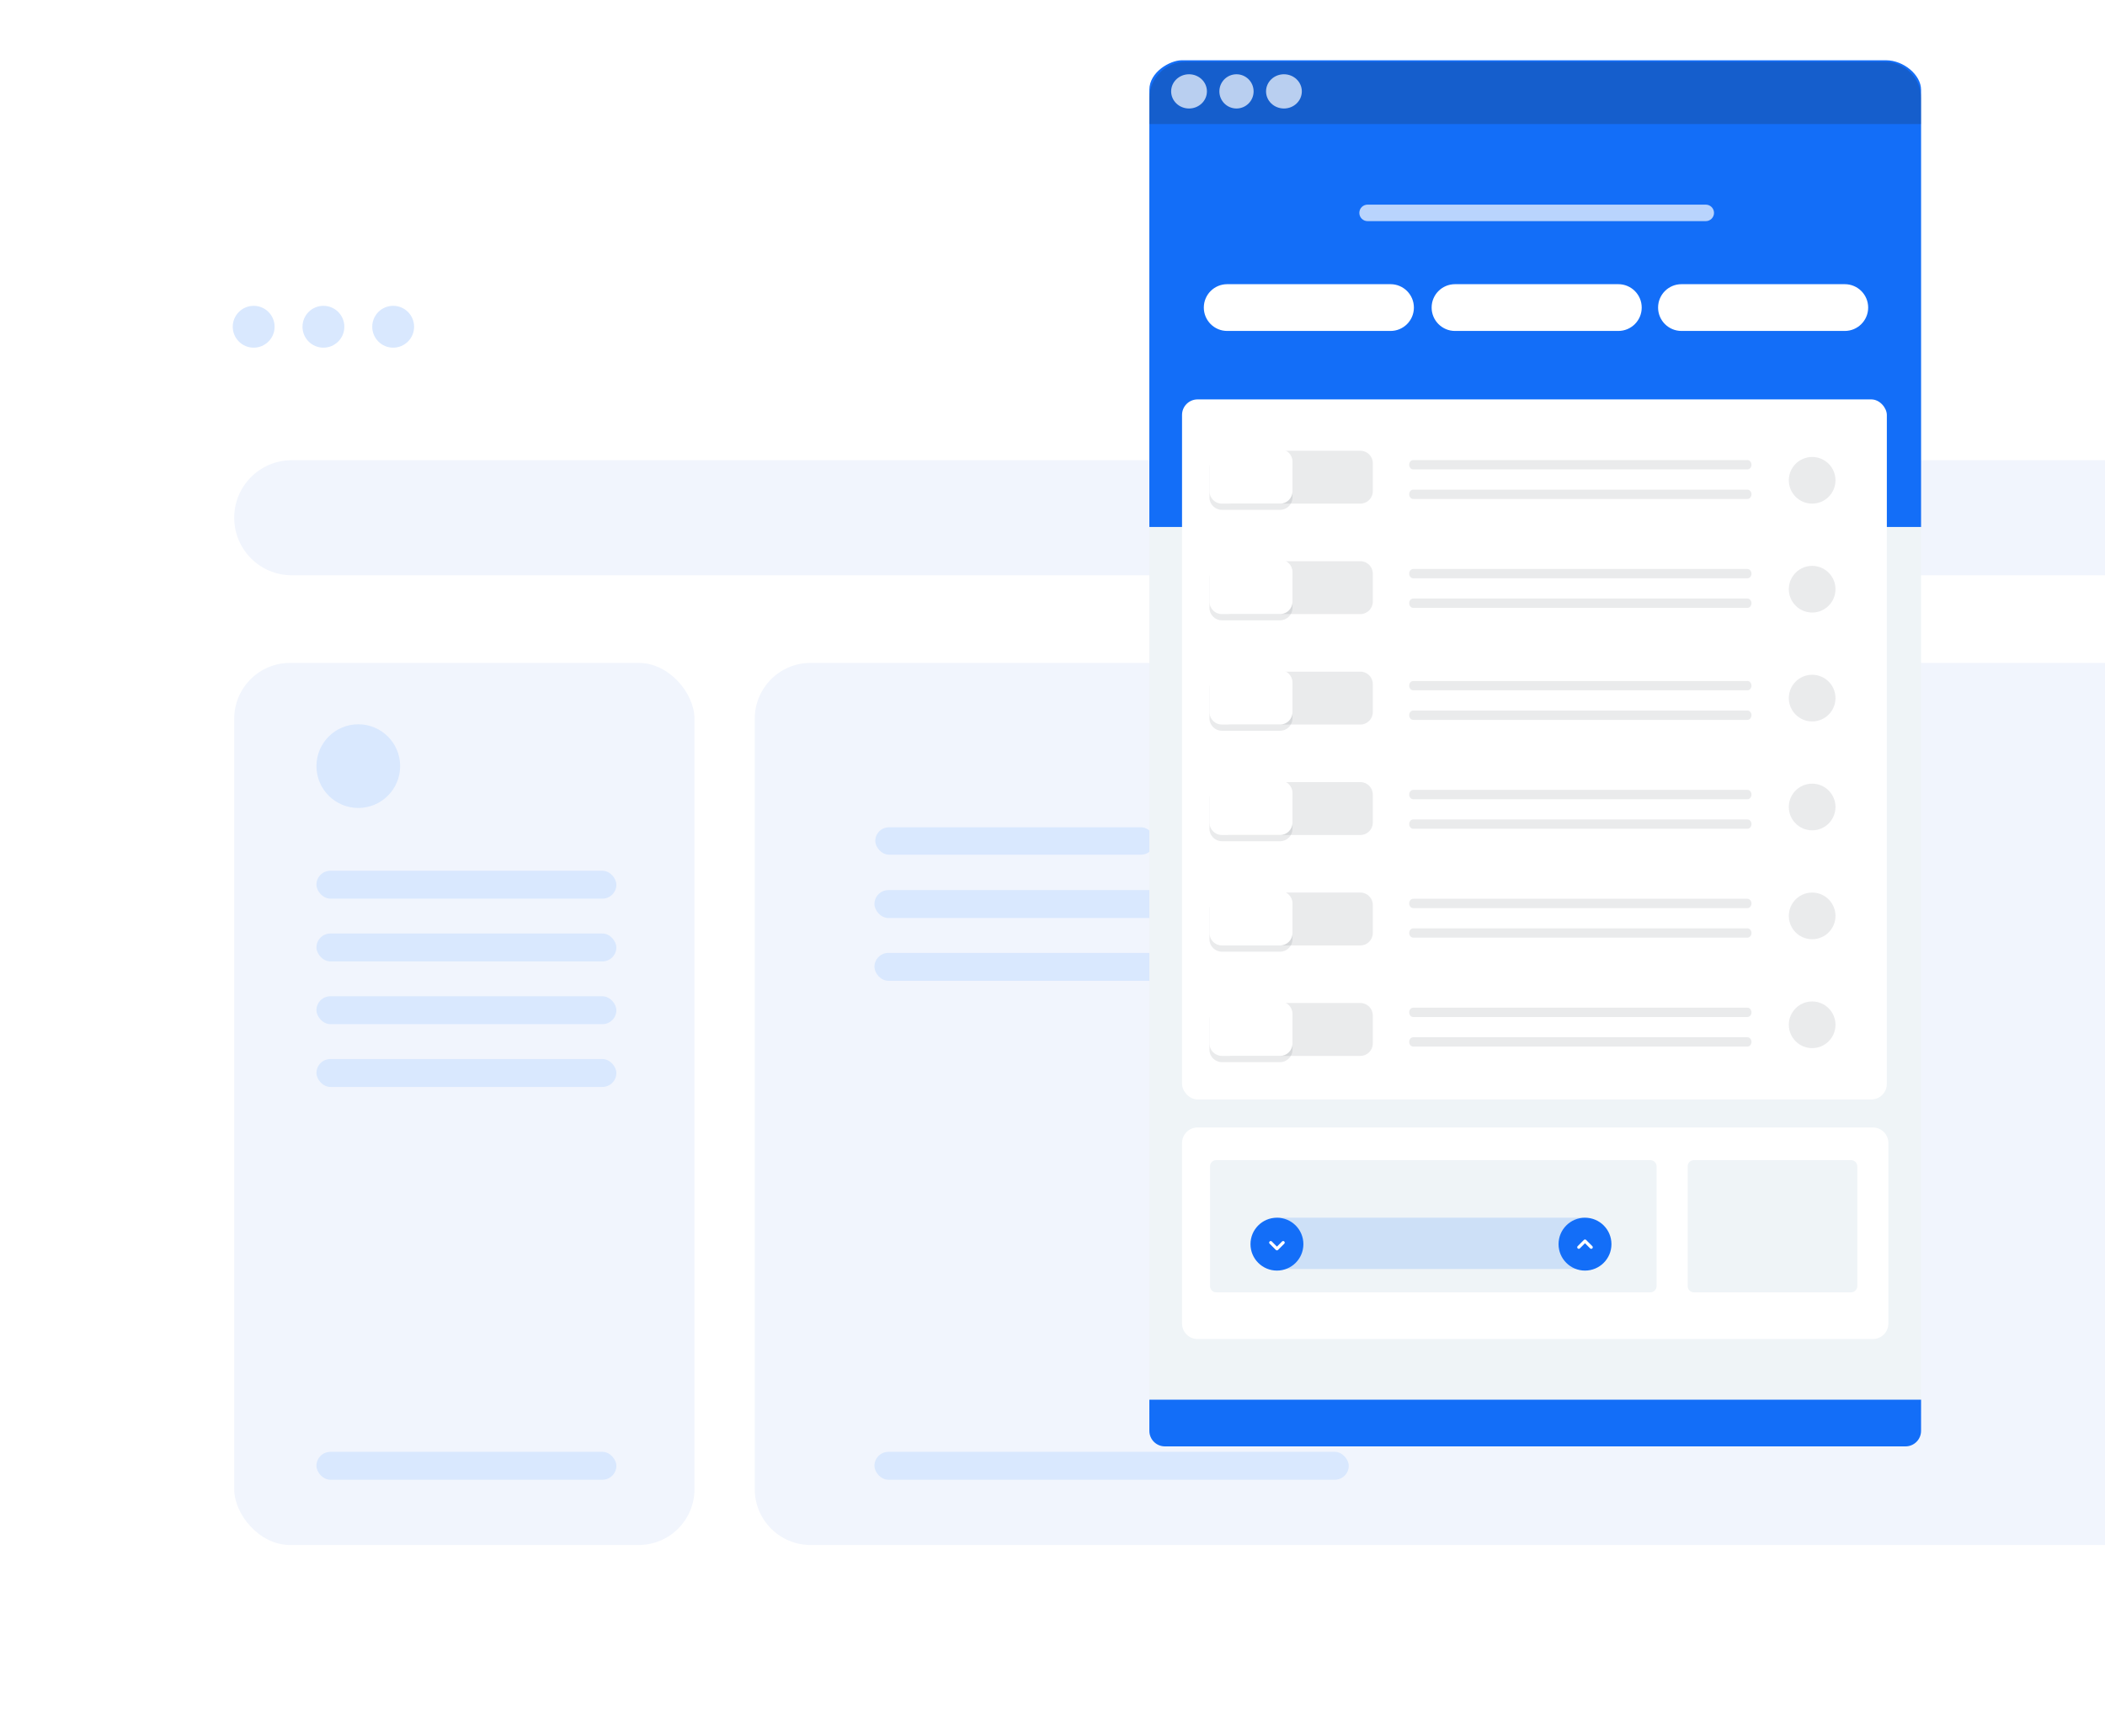 <svg width="485" height="400" viewBox="0 0 485 400" fill="none" xmlns="http://www.w3.org/2000/svg">
<g clip-path="url(#clip0_1193_44788)">
<g filter="url(#filter0_d_1193_44788)">
<path d="M19.877 67.257C19.877 56.607 28.511 47.973 39.162 47.973H497.087V380H39.162C28.511 380 19.877 371.366 19.877 360.715V67.257Z" fill="white"/>
</g>
<circle cx="58.447" cy="75.292" r="4.821" fill="#D9E8FE"/>
<circle cx="74.517" cy="75.292" r="4.821" fill="#D9E8FE"/>
<circle cx="90.588" cy="75.292" r="4.821" fill="#D9E8FE"/>
<path d="M53.964 119.302C53.964 111.981 59.899 106.046 67.22 106.046H497.087V132.558H67.22C59.899 132.558 53.964 126.623 53.964 119.302V119.302Z" fill="#F1F5FD"/>
<rect x="53.964" y="152.756" width="106.047" height="203.256" rx="12.857" fill="#F1F5FD"/>
<path d="M173.898 165.612C173.898 158.512 179.654 152.756 186.754 152.756H497.088V356.012H186.754C179.654 356.012 173.898 350.256 173.898 343.155V165.612Z" fill="#F1F5FD"/>
<circle cx="82.553" cy="176.537" r="9.642" fill="#D9E8FE"/>
<rect x="72.91" y="200.645" width="69.104" height="6.428" rx="3.214" fill="#D9E8FE"/>
<rect x="72.91" y="215.109" width="69.104" height="6.428" rx="3.214" fill="#D9E8FE"/>
<rect x="72.91" y="229.571" width="69.104" height="6.428" rx="3.214" fill="#D9E8FE"/>
<rect x="72.91" y="244.037" width="69.104" height="6.428" rx="3.214" fill="#D9E8FE"/>
<rect x="72.91" y="334.55" width="69.104" height="6.428" rx="3.214" fill="#D9E8FE"/>
<rect x="201.476" y="334.55" width="109.281" height="6.428" rx="3.214" fill="#D9E8FE"/>
<rect x="201.476" y="219.577" width="109.281" height="6.428" rx="3.214" fill="#D9E8FE"/>
<rect x="201.476" y="205.112" width="149.457" height="6.428" rx="3.214" fill="#D9E8FE"/>
<rect x="201.672" y="190.631" width="64.385" height="6.312" rx="3.156" fill="#D9E8FE"/>
<g filter="url(#filter1_d_1193_44788)">
<rect x="262.101" y="0.358" width="177.804" height="319.044" rx="8.38" fill="#EFF4F7"/>
<rect opacity="0.15" x="291.496" y="266.708" width="70.978" height="11.83" fill="#136EF8"/>
<path d="M262.101 6.791C262.101 2.717 266.853 0.002 269.568 0.002H431.822C435.896 0.002 439.905 3.396 439.905 6.791V107.545H262.101V6.791Z" fill="#136EF8"/>
<path d="M262.101 308.65H439.905V315.82C439.905 317.8 438.3 319.404 436.32 319.404H265.685C263.705 319.404 262.101 317.8 262.101 315.82V308.65Z" fill="#136EF8"/>
<path d="M368.568 272.803C368.568 276.168 365.84 278.897 362.474 278.897C359.108 278.897 356.38 276.168 356.38 272.803C356.38 269.437 359.108 266.708 362.474 266.708C365.84 266.708 368.568 269.437 368.568 272.803Z" fill="#136EF8"/>
<path d="M297.59 272.803C297.59 276.168 294.861 278.897 291.496 278.897C288.13 278.897 285.401 276.168 285.401 272.803C285.401 269.437 288.13 266.708 291.496 266.708C294.861 266.708 297.59 269.437 297.59 272.803Z" fill="#136EF8"/>
<path opacity="0.2" d="M262.101 8.739C262.101 4.111 265.852 0.359 270.48 0.359H431.525C436.153 0.359 439.905 4.111 439.905 8.739V14.698H262.101V8.739Z" fill="#1E1E20"/>
<g opacity="0.7">
<path d="M275.364 7.17C275.364 9.348 273.519 11.113 271.242 11.113C268.965 11.113 267.119 9.348 267.119 7.17C267.119 4.992 268.965 3.227 271.242 3.227C273.519 3.227 275.364 4.992 275.364 7.17Z" fill="white"/>
<path d="M286.119 7.17C286.119 9.348 284.353 11.113 282.175 11.113C279.998 11.113 278.232 9.348 278.232 7.17C278.232 4.992 279.998 3.227 282.175 3.227C284.353 3.227 286.119 4.992 286.119 7.17Z" fill="white"/>
<path d="M297.231 7.17C297.231 9.348 295.386 11.113 293.109 11.113C290.832 11.113 288.986 9.348 288.986 7.17C288.986 4.992 290.832 3.227 293.109 3.227C295.386 3.227 297.231 4.992 297.231 7.17Z" fill="white"/>
<path d="M310.479 35.168C310.479 34.117 311.33 33.266 312.381 33.266H390.298C391.348 33.266 392.2 34.117 392.2 35.168C392.2 36.218 391.348 37.07 390.298 37.07H312.381C311.33 37.07 310.479 36.218 310.479 35.168Z" fill="white"/>
</g>
<path d="M379.313 56.985C379.313 54.009 381.725 51.597 384.701 51.597H422.328C425.304 51.597 427.717 54.009 427.717 56.985C427.717 59.961 425.304 62.374 422.328 62.374H384.701C381.725 62.374 379.313 59.961 379.313 56.985Z" fill="white"/>
<path d="M327.137 56.985C327.137 54.009 329.55 51.597 332.526 51.597H370.153C373.129 51.597 375.541 54.009 375.541 56.985C375.541 59.961 373.129 62.374 370.153 62.374H332.526C329.55 62.374 327.137 59.961 327.137 56.985Z" fill="white"/>
<path d="M274.647 56.985C274.647 54.009 277.06 51.597 280.036 51.597H317.663C320.639 51.597 323.051 54.009 323.051 56.985C323.051 59.961 320.639 62.374 317.663 62.374H280.036C277.06 62.374 274.647 59.961 274.647 56.985Z" fill="white"/>
<path fill-rule="evenodd" clip-rule="evenodd" d="M273.213 245.914C271.234 245.914 269.629 247.519 269.629 249.499V291.082C269.629 293.062 271.234 294.667 273.213 294.667H428.792C430.772 294.667 432.377 293.062 432.377 291.082V249.499C432.377 247.519 430.772 245.914 428.792 245.914H273.213ZM277.515 253.441C276.723 253.441 276.081 254.083 276.081 254.874V282.477C276.081 283.269 276.723 283.911 277.515 283.911H377.53C378.322 283.911 378.964 283.269 378.964 282.477V254.874C378.964 254.083 378.322 253.441 377.53 253.441H277.515ZM387.567 253.441C386.775 253.441 386.133 254.083 386.133 254.874V282.477C386.133 283.269 386.775 283.911 387.567 283.911H423.773C424.565 283.911 425.207 283.269 425.207 282.477V254.874C425.207 254.083 424.565 253.441 423.773 253.441H387.567Z" fill="white"/>
<path d="M290.062 272.444L291.496 273.878L292.93 272.444" stroke="white" stroke-width="0.717" stroke-linecap="round" stroke-linejoin="round"/>
<path d="M363.908 273.52L362.474 272.086L361.04 273.52" stroke="white" stroke-width="0.717" stroke-linecap="round" stroke-linejoin="round"/>
<rect x="269.629" y="78.148" width="162.39" height="161.314" rx="3.585" fill="white"/>
<g opacity="0.1">
<path d="M277.515 93.562C277.515 91.582 279.12 89.978 281.1 89.978H310.719C312.303 89.978 313.587 91.261 313.587 92.845V99.298C313.587 100.882 312.303 102.166 310.719 102.166H281.1C279.12 102.166 277.515 100.561 277.515 98.581V93.562Z" fill="#2C3242"/>
<path d="M277.515 119.014C277.515 117.034 279.12 115.429 281.1 115.429H310.719C312.303 115.429 313.587 116.713 313.587 118.297V124.75C313.587 126.334 312.303 127.618 310.719 127.618H281.1C279.12 127.618 277.515 126.013 277.515 124.033V119.014Z" fill="#2C3242"/>
<path d="M277.515 144.466C277.515 142.486 279.12 140.881 281.1 140.881H310.719C312.303 140.881 313.587 142.165 313.587 143.749V150.202C313.587 151.785 312.303 153.069 310.719 153.069H281.1C279.12 153.069 277.515 151.464 277.515 149.485V144.466Z" fill="#2C3242"/>
<path d="M277.515 169.918C277.515 167.938 279.12 166.333 281.1 166.333H310.719C312.303 166.333 313.587 167.617 313.587 169.201V175.653C313.587 177.237 312.303 178.521 310.719 178.521H281.1C279.12 178.521 277.515 176.916 277.515 174.936V169.918Z" fill="#2C3242"/>
<path d="M277.515 220.821C277.515 218.842 279.12 217.237 281.1 217.237H310.719C312.303 217.237 313.587 218.521 313.587 220.105V226.557C313.587 228.141 312.303 229.425 310.719 229.425H281.1C279.12 229.425 277.515 227.82 277.515 225.84V220.821Z" fill="#2C3242"/>
<path d="M277.515 195.37C277.515 193.39 279.12 191.785 281.1 191.785H310.719C312.303 191.785 313.587 193.069 313.587 194.653V201.105C313.587 202.689 312.303 203.973 310.719 203.973H281.1C279.12 203.973 277.515 202.368 277.515 200.388V195.37Z" fill="#2C3242"/>
</g>
<g opacity="0.1">
<path d="M295.081 100.734C295.081 102.317 293.797 103.601 292.213 103.601L278.815 103.601C277.231 103.601 275.947 102.317 275.947 100.734L275.947 93.922C275.947 92.339 277.231 91.055 278.815 91.055L292.213 91.055C293.797 91.055 295.081 92.339 295.081 93.922V100.734Z" fill="#2C3242"/>
<path d="M295.081 126.185C295.081 127.769 293.797 129.053 292.213 129.053L278.815 129.053C277.231 129.053 275.947 127.769 275.947 126.185L275.947 119.374C275.947 117.79 277.231 116.507 278.815 116.507H292.213C293.797 116.507 295.081 117.79 295.081 119.374V126.185Z" fill="#2C3242"/>
<path d="M295.081 151.637C295.081 153.221 293.797 154.505 292.213 154.505H278.815C277.231 154.505 275.947 153.221 275.947 151.637L275.947 144.826C275.947 143.242 277.231 141.958 278.815 141.958H292.213C293.797 141.958 295.081 143.242 295.081 144.826V151.637Z" fill="#2C3242"/>
<path d="M295.081 177.089C295.081 178.673 293.797 179.957 292.213 179.957H278.815C277.231 179.957 275.947 178.673 275.947 177.089L275.947 170.278C275.947 168.694 277.231 167.41 278.815 167.41H292.213C293.797 167.41 295.081 168.694 295.081 170.278V177.089Z" fill="#2C3242"/>
<path d="M295.081 227.993C295.081 229.577 293.797 230.861 292.213 230.861H278.815C277.231 230.861 275.947 229.577 275.947 227.993L275.947 221.182C275.947 219.598 277.231 218.314 278.815 218.314H292.213C293.797 218.314 295.081 219.598 295.081 221.182V227.993Z" fill="#2C3242"/>
<path d="M295.081 202.541C295.081 204.125 293.797 205.409 292.213 205.409H278.815C277.231 205.409 275.947 204.125 275.947 202.541L275.947 195.73C275.947 194.146 277.231 192.862 278.815 192.862H292.213C293.797 192.862 295.081 194.146 295.081 195.73V202.541Z" fill="#2C3242"/>
</g>
<path d="M295.081 99.3C295.081 100.884 293.797 102.168 292.213 102.168L278.815 102.168C277.231 102.168 275.947 100.884 275.947 99.3L275.947 92.489C275.947 90.905 277.231 89.621 278.815 89.621L292.213 89.621C293.797 89.621 295.081 90.905 295.081 92.489V99.3Z" fill="white"/>
<path d="M295.081 124.752C295.081 126.336 293.797 127.62 292.213 127.62L278.815 127.62C277.231 127.62 275.947 126.336 275.947 124.752L275.947 117.941C275.947 116.357 277.231 115.073 278.815 115.073H292.213C293.797 115.073 295.081 116.357 295.081 117.941V124.752Z" fill="white"/>
<path d="M295.081 150.204C295.081 151.787 293.797 153.071 292.213 153.071H278.815C277.231 153.071 275.947 151.787 275.947 150.204L275.947 143.393C275.947 141.809 277.231 140.525 278.815 140.525H292.213C293.797 140.525 295.081 141.809 295.081 143.393V150.204Z" fill="white"/>
<path d="M295.081 175.655C295.081 177.239 293.797 178.523 292.213 178.523H278.815C277.231 178.523 275.947 177.239 275.947 175.655L275.947 168.844C275.947 167.261 277.231 165.977 278.815 165.977H292.213C293.797 165.977 295.081 167.261 295.081 168.844V175.655Z" fill="white"/>
<path d="M295.081 226.559C295.081 228.143 293.797 229.427 292.213 229.427H278.815C277.231 229.427 275.947 228.143 275.947 226.559L275.947 219.748C275.947 218.164 277.231 216.88 278.815 216.88H292.213C293.797 216.88 295.081 218.164 295.081 219.748V226.559Z" fill="white"/>
<path d="M295.081 201.107C295.081 202.691 293.797 203.975 292.213 203.975H278.815C277.231 203.975 275.947 202.691 275.947 201.107L275.947 194.296C275.947 192.712 277.231 191.428 278.815 191.428H292.213C293.797 191.428 295.081 192.712 295.081 194.296V201.107Z" fill="white"/>
<g opacity="0.1">
<path d="M420.189 96.789C420.189 99.759 417.781 102.166 414.812 102.166C411.842 102.166 409.435 99.759 409.435 96.789C409.435 93.82 411.842 91.412 414.812 91.412C417.781 91.412 420.189 93.82 420.189 96.789Z" fill="#2C3242"/>
<path d="M420.189 121.883C420.189 124.852 417.781 127.26 414.812 127.26C411.842 127.26 409.435 124.852 409.435 121.883C409.435 118.913 411.842 116.505 414.812 116.505C417.781 116.505 420.189 118.913 420.189 121.883Z" fill="#2C3242"/>
<path d="M420.189 146.976C420.189 149.946 417.781 152.353 414.812 152.353C411.842 152.353 409.435 149.946 409.435 146.976C409.435 144.006 411.842 141.599 414.812 141.599C417.781 141.599 420.189 144.006 420.189 146.976Z" fill="#2C3242"/>
<path d="M420.189 172.069C420.189 175.039 417.781 177.446 414.812 177.446C411.842 177.446 409.435 175.039 409.435 172.069C409.435 169.1 411.842 166.692 414.812 166.692C417.781 166.692 420.189 169.1 420.189 172.069Z" fill="#2C3242"/>
<path d="M420.189 222.256C420.189 225.226 417.781 227.633 414.812 227.633C411.842 227.633 409.435 225.226 409.435 222.256C409.435 219.286 411.842 216.879 414.812 216.879C417.781 216.879 420.189 219.286 420.189 222.256Z" fill="#2C3242"/>
<path d="M420.189 197.163C420.189 200.132 417.781 202.54 414.812 202.54C411.842 202.54 409.435 200.132 409.435 197.163C409.435 194.193 411.842 191.786 414.812 191.786C417.781 191.786 420.189 194.193 420.189 197.163Z" fill="#2C3242"/>
<path d="M321.966 93.204C321.966 92.611 322.383 92.129 322.898 92.129H399.9C400.414 92.129 400.831 92.611 400.831 93.204C400.831 93.798 400.414 94.28 399.9 94.28H322.898C322.383 94.28 321.966 93.798 321.966 93.204Z" fill="#2C3242"/>
<path d="M321.966 118.298C321.966 117.704 322.383 117.222 322.898 117.222H399.9C400.414 117.222 400.831 117.704 400.831 118.298C400.831 118.892 400.414 119.373 399.9 119.373H322.898C322.383 119.373 321.966 118.892 321.966 118.298Z" fill="#2C3242"/>
<path d="M321.966 100.016C321.966 99.422 322.383 98.94 322.898 98.94H399.9C400.414 98.94 400.831 99.422 400.831 100.016C400.831 100.609 400.414 101.091 399.9 101.091H322.898C322.383 101.091 321.966 100.609 321.966 100.016Z" fill="#2C3242"/>
<path d="M321.966 125.109C321.966 124.515 322.383 124.033 322.898 124.033H399.9C400.414 124.033 400.831 124.515 400.831 125.109C400.831 125.703 400.414 126.184 399.9 126.184H322.898C322.383 126.184 321.966 125.703 321.966 125.109Z" fill="#2C3242"/>
<path d="M321.966 144.108C321.966 143.514 322.383 143.033 322.898 143.033H399.9C400.414 143.033 400.831 143.514 400.831 144.108C400.831 144.702 400.414 145.184 399.9 145.184H322.898C322.383 145.184 321.966 144.702 321.966 144.108Z" fill="#2C3242"/>
<path d="M321.966 169.202C321.966 168.608 322.383 168.126 322.898 168.126H399.9C400.414 168.126 400.831 168.608 400.831 169.202C400.831 169.795 400.414 170.277 399.9 170.277H322.898C322.383 170.277 321.966 169.795 321.966 169.202Z" fill="#2C3242"/>
<path d="M321.966 150.919C321.966 150.325 322.383 149.844 322.898 149.844H399.9C400.414 149.844 400.831 150.325 400.831 150.919C400.831 151.513 400.414 151.995 399.9 151.995H322.898C322.383 151.995 321.966 151.513 321.966 150.919Z" fill="#2C3242"/>
<path d="M321.966 176.013C321.966 175.419 322.383 174.937 322.898 174.937H399.9C400.414 174.937 400.831 175.419 400.831 176.013C400.831 176.607 400.414 177.088 399.9 177.088H322.898C322.383 177.088 321.966 176.607 321.966 176.013Z" fill="#2C3242"/>
<path d="M321.966 194.295C321.966 193.701 322.383 193.219 322.898 193.219H399.9C400.414 193.219 400.831 193.701 400.831 194.295C400.831 194.889 400.414 195.37 399.9 195.37H322.898C322.383 195.37 321.966 194.889 321.966 194.295Z" fill="#2C3242"/>
<path d="M321.966 219.388C321.966 218.794 322.383 218.313 322.898 218.313H399.9C400.414 218.313 400.831 218.794 400.831 219.388C400.831 219.982 400.414 220.464 399.9 220.464H322.898C322.383 220.464 321.966 219.982 321.966 219.388Z" fill="#2C3242"/>
<path d="M321.966 201.106C321.966 200.512 322.383 200.03 322.898 200.03H399.9C400.414 200.03 400.831 200.512 400.831 201.106C400.831 201.7 400.414 202.181 399.9 202.181H322.898C322.383 202.181 321.966 201.7 321.966 201.106Z" fill="#2C3242"/>
<path d="M321.966 226.199C321.966 225.605 322.383 225.124 322.898 225.124H399.9C400.414 225.124 400.831 225.605 400.831 226.199C400.831 226.793 400.414 227.275 399.9 227.275H322.898C322.383 227.275 321.966 226.793 321.966 226.199Z" fill="#2C3242"/>
</g>
</g>
</g>
<defs>
<filter id="filter0_d_1193_44788" x="-2.096" y="30.883" width="521.156" height="375.973" filterUnits="userSpaceOnUse" color-interpolation-filters="sRGB">
<feFlood flood-opacity="0" result="BackgroundImageFix"/>
<feColorMatrix in="SourceAlpha" type="matrix" values="0 0 0 0 0 0 0 0 0 0 0 0 0 0 0 0 0 0 127 0" result="hardAlpha"/>
<feOffset dy="4.883"/>
<feGaussianBlur stdDeviation="10.986"/>
<feColorMatrix type="matrix" values="0 0 0 0 0.23 0 0 0 0 0.32 0 0 0 0 0.65 0 0 0 0.1 0"/>
<feBlend mode="normal" in2="BackgroundImageFix" result="effect1_dropShadow_1193_44788"/>
<feBlend mode="normal" in="SourceGraphic" in2="effect1_dropShadow_1193_44788" result="shape"/>
</filter>
<filter id="filter1_d_1193_44788" x="230.872" y="-20.057" width="245.693" height="387.293" filterUnits="userSpaceOnUse" color-interpolation-filters="sRGB">
<feFlood flood-opacity="0" result="BackgroundImageFix"/>
<feColorMatrix in="SourceAlpha" type="matrix" values="0 0 0 0 0 0 0 0 0 0 0 0 0 0 0 0 0 0 127 0" result="hardAlpha"/>
<feOffset dx="2.716" dy="13.887"/>
<feGaussianBlur stdDeviation="16.972"/>
<feComposite in2="hardAlpha" operator="out"/>
<feColorMatrix type="matrix" values="0 0 0 0 0.168 0 0 0 0 0.188 0 0 0 0 0.654 0 0 0 0.16 0"/>
<feBlend mode="normal" in2="BackgroundImageFix" result="effect1_dropShadow_1193_44788"/>
<feBlend mode="normal" in="SourceGraphic" in2="effect1_dropShadow_1193_44788" result="shape"/>
</filter>
<clipPath id="clip0_1193_44788">
<rect width="485" height="400" fill="white"/>
</clipPath>
</defs>
</svg>

